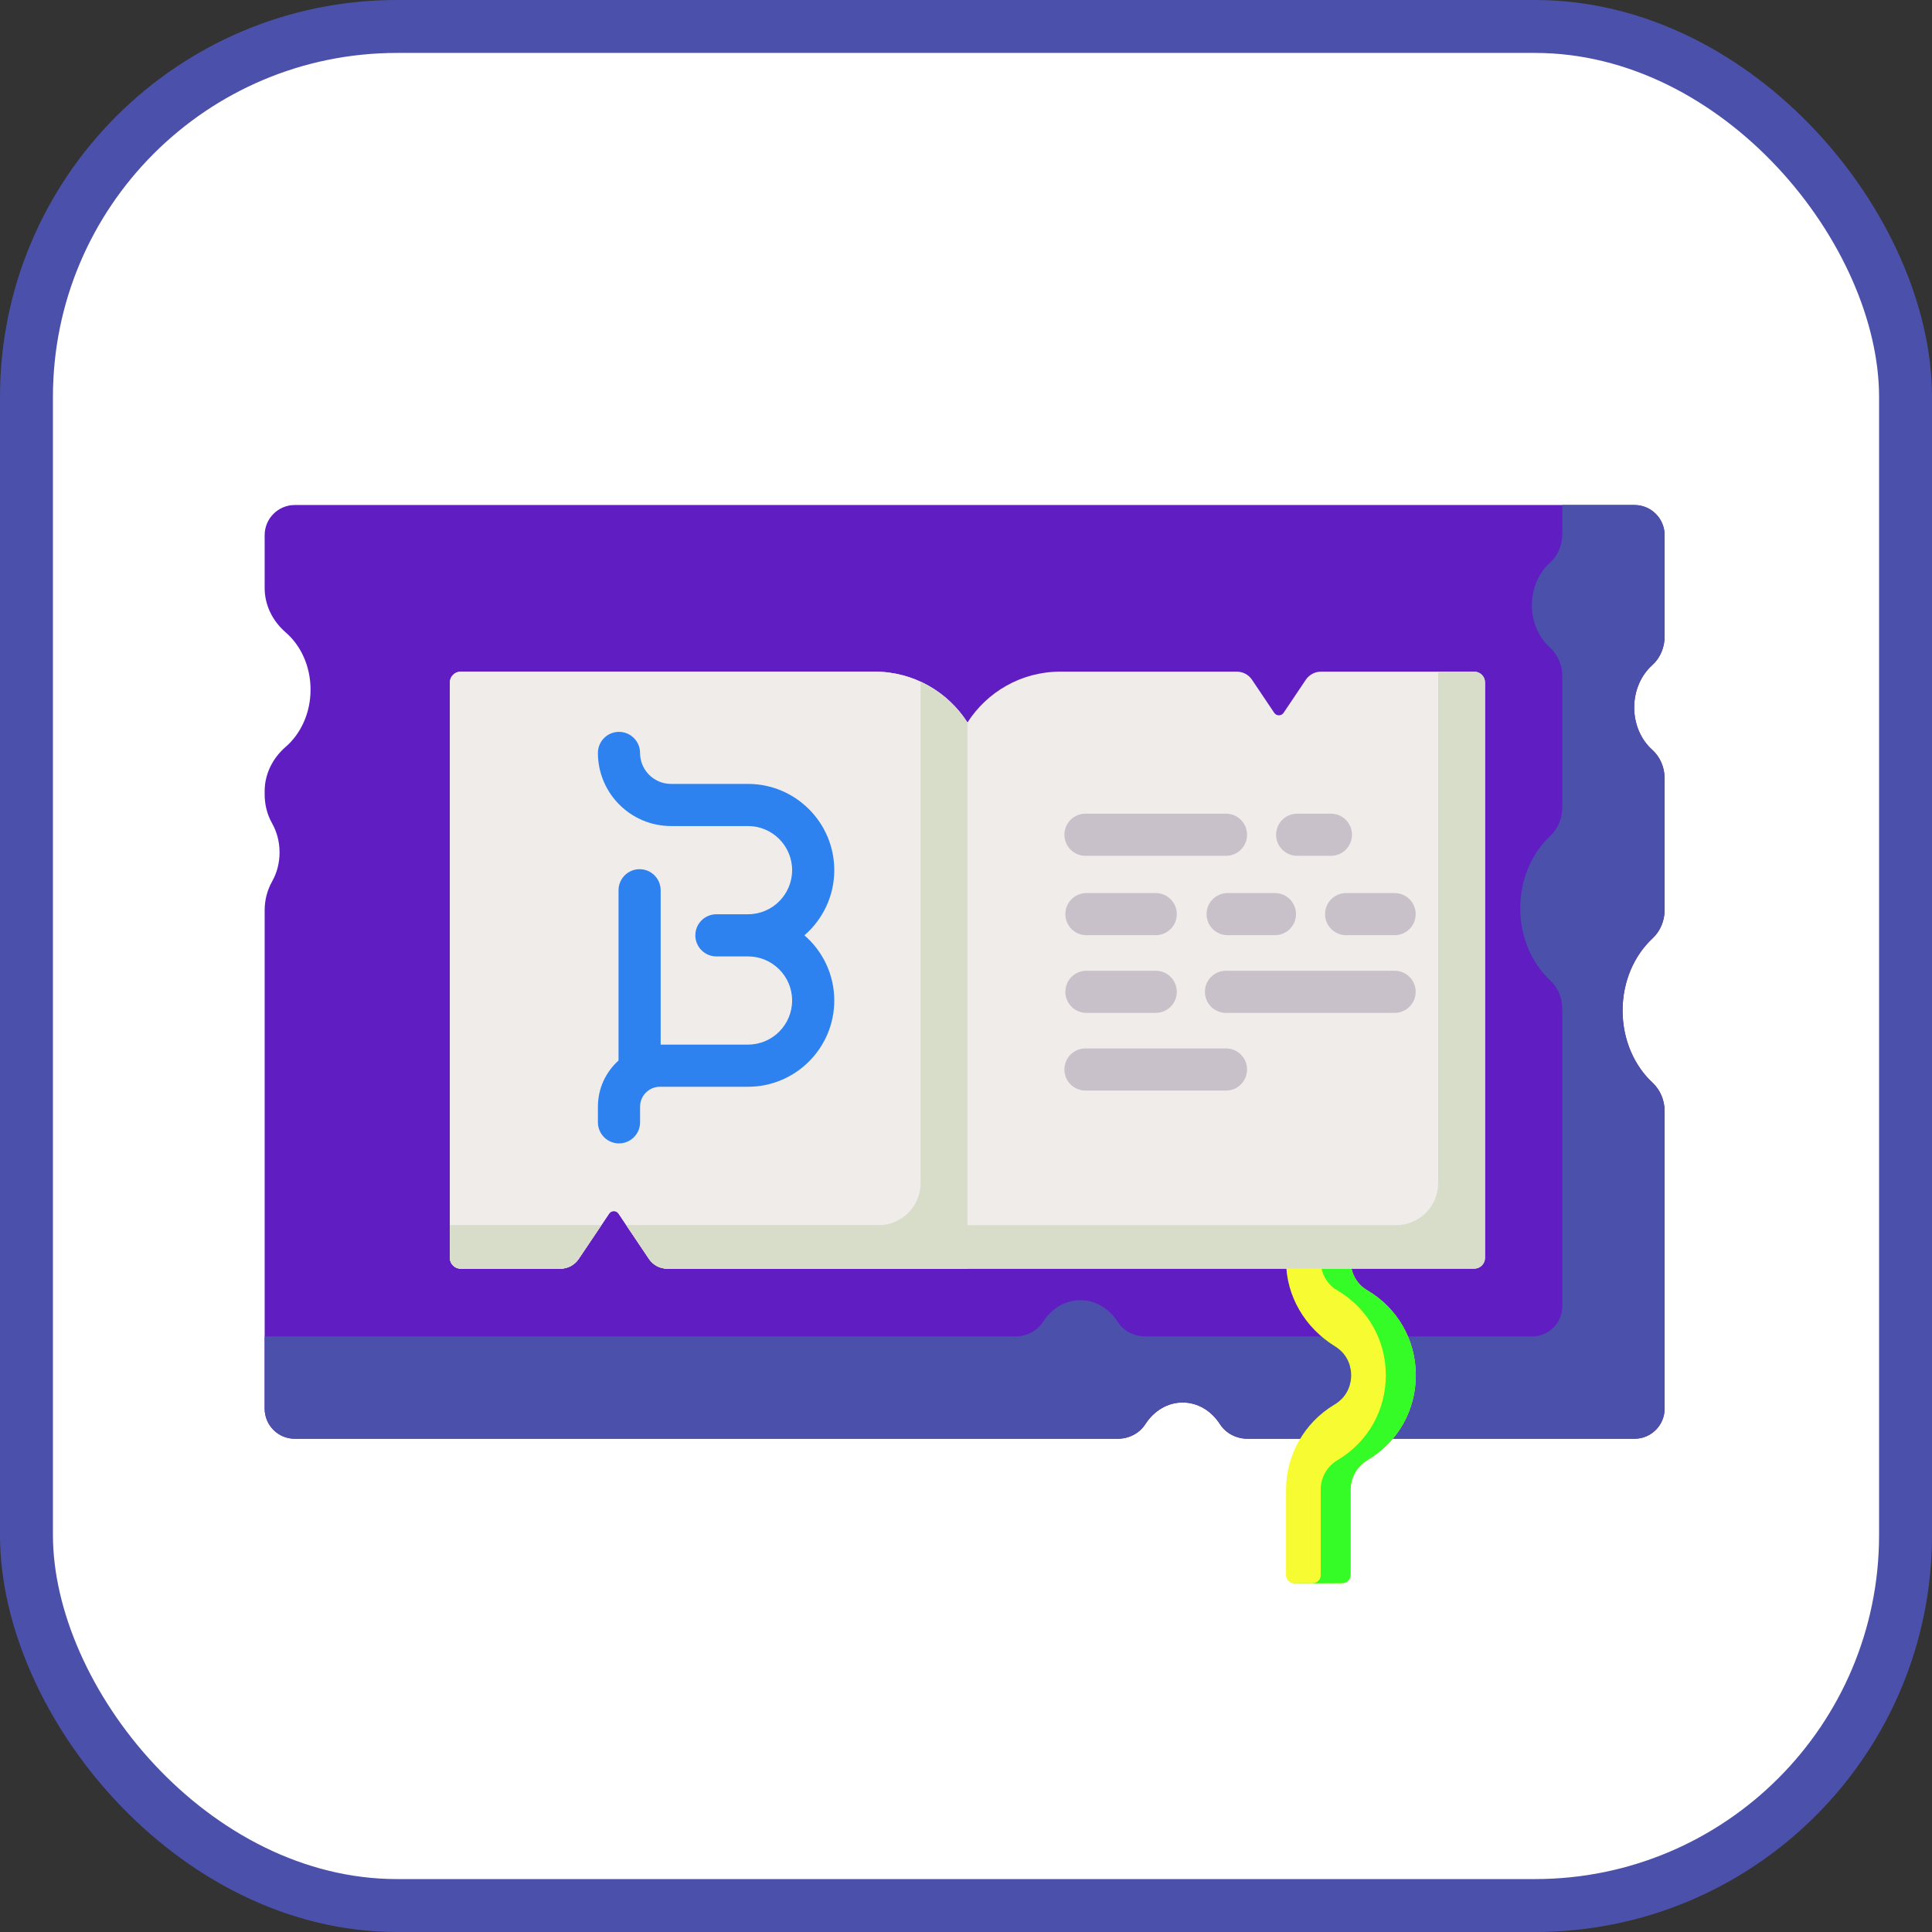 <!DOCTYPE svg PUBLIC "-//W3C//DTD SVG 1.1//EN" "http://www.w3.org/Graphics/SVG/1.1/DTD/svg11.dtd">
<!-- Uploaded to: SVG Repo, www.svgrepo.com, Transformed by: SVG Repo Mixer Tools -->
<svg width="800px" height="800px" viewBox="0 0 73 73" version="1.1" xmlns="http://www.w3.org/2000/svg" xmlns:xlink="http://www.w3.org/1999/xlink" fill="#000000">
<rect x="0" y="0" width="73" height="73" fill="#333333" stroke="none"/>
<g id="SVGRepo_bgCarrier" stroke-width="0"/>
<g id="SVGRepo_tracerCarrier" stroke-linecap="round" stroke-linejoin="round"/>
<g id="SVGRepo_iconCarrier"> <title>progressive-webapps/apis/history-api</title> <desc>Created with Sketch.</desc> <defs> </defs> <g id="progressive-webapps/apis/history-api" stroke="none" stroke-width="1" fill="none" fill-rule="evenodd"> <g id="container" transform="translate(2, 2)" fill="#FFFFFF" fill-rule="nonzero" stroke="#4b51aa" stroke-width="2"> <rect id="mask" x="-1" y="-1" width="71" height="71" rx="14"> </rect> </g> <g id="manuscript" transform="translate(10, 19)" fill-rule="nonzero"> <path d="M52.897,5.048 L52.897,1.22 C52.897,0.592 52.387,0.082 51.758,0.082 L1.138,0.082 C0.51,0.082 0,0.592 0,1.22 L0,3.219 C0,3.869 0.303,4.47 0.795,4.895 C1.365,5.387 1.734,6.172 1.734,7.057 C1.734,7.941 1.365,8.727 0.795,9.219 C0.304,9.644 0,10.245 0,10.895 L0,11.021 C0,11.402 0.094,11.778 0.281,12.11 C0.459,12.426 0.563,12.803 0.563,13.208 C0.563,13.613 0.459,13.99 0.281,14.306 C0.094,14.638 0,15.014 0,15.395 L0,34.225 C0,34.853 0.51,35.363 1.138,35.363 L32.232,35.363 C32.649,35.363 33.05,35.164 33.276,34.813 C33.595,34.315 34.108,33.993 34.686,33.993 C35.265,33.993 35.777,34.315 36.097,34.813 C36.323,35.164 36.723,35.363 37.141,35.363 L51.759,35.363 C52.387,35.363 52.897,34.853 52.897,34.225 L52.897,22.984 C52.897,22.579 52.737,22.186 52.44,21.909 C51.75,21.267 51.309,20.284 51.309,19.183 C51.309,18.081 51.75,17.099 52.44,16.456 C52.737,16.18 52.897,15.787 52.897,15.381 L52.897,10.416 C52.897,10.004 52.734,9.604 52.427,9.329 C52.014,8.959 51.748,8.382 51.748,7.732 C51.748,7.082 52.014,6.505 52.427,6.135 C52.734,5.86 52.897,5.46 52.897,5.048 Z" id="Shape" fill="#601ec2"> </path> <path d="M52.427,6.135 C52.734,5.86 52.897,5.46 52.897,5.048 L52.897,1.22 C52.897,0.592 52.387,0.082 51.758,0.082 L49.031,0.082 L49.031,1.182 C49.031,1.594 48.867,1.994 48.561,2.269 C48.148,2.639 47.882,3.216 47.882,3.866 C47.882,4.516 48.148,5.093 48.561,5.463 C48.867,5.738 49.031,6.138 49.031,6.55 L49.031,11.515 C49.031,11.921 48.87,12.314 48.574,12.59 C47.884,13.233 47.443,14.215 47.443,15.317 C47.443,16.418 47.884,17.401 48.574,18.043 C48.87,18.32 49.031,18.713 49.031,19.118 L49.031,30.359 C49.031,30.987 48.521,31.497 47.892,31.497 L33.274,31.497 C32.857,31.497 32.457,31.298 32.231,30.947 C31.911,30.449 31.399,30.127 30.82,30.127 C30.242,30.127 29.729,30.449 29.41,30.947 C29.184,31.298 28.783,31.497 28.366,31.497 L5.68434189e-14,31.497 L5.68434189e-14,34.225 C5.68434189e-14,34.853 0.51,35.363 1.138,35.363 L32.232,35.363 C32.649,35.363 33.05,35.164 33.276,34.813 C33.596,34.315 34.108,33.993 34.686,33.993 C35.265,33.993 35.777,34.315 36.097,34.813 C36.323,35.164 36.723,35.363 37.141,35.363 L51.759,35.363 C52.387,35.363 52.897,34.853 52.897,34.225 L52.897,22.984 C52.897,22.579 52.737,22.186 52.44,21.909 C51.75,21.267 51.309,20.284 51.309,19.183 C51.309,18.081 51.75,17.099 52.44,16.457 C52.736,16.18 52.897,15.787 52.897,15.382 L52.897,10.416 C52.897,10.004 52.734,9.604 52.427,9.329 C52.014,8.959 51.748,8.382 51.748,7.732 C51.748,7.082 52.014,6.505 52.427,6.135 Z" id="Shape" fill="#4b51aa"> </path> <path d="M40.426,34.07 L40.409,34.08 C39.282,34.758 38.593,35.977 38.593,37.292 L38.593,40.512 C38.593,40.688 38.737,40.831 38.914,40.83 L40.719,40.821 C40.894,40.82 41.036,40.677 41.036,40.502 L41.036,37.28 C41.036,36.83 41.276,36.407 41.664,36.175 L41.681,36.165 C42.82,35.484 43.499,34.285 43.496,32.957 C43.493,31.623 42.803,30.421 41.65,29.747 C41.263,29.521 41.036,29.097 41.036,28.649 L41.036,27.866 L38.594,27.866 L38.594,28.65 C38.594,29.977 39.314,31.177 40.444,31.871 C40.993,32.209 41.054,32.745 41.054,32.963 C41.054,33.182 40.994,33.73 40.426,34.07 Z" id="Shape" fill="#f7fb32"> </path> <path d="M41.65,29.747 C41.263,29.521 41.036,29.097 41.036,28.649 L41.036,27.866 L39.903,27.866 L39.903,28.649 C39.903,29.097 40.13,29.521 40.517,29.747 C41.67,30.421 42.361,31.623 42.363,32.957 C42.366,34.285 41.688,35.484 40.548,36.165 L40.531,36.175 C40.143,36.407 39.903,36.83 39.903,37.28 L39.903,40.517 C39.903,40.684 39.768,40.82 39.601,40.821 L38.839,40.825 C38.858,40.828 38.878,40.83 38.898,40.83 L40.719,40.821 C40.894,40.82 41.036,40.677 41.036,40.502 L41.036,37.28 C41.036,36.83 41.276,36.407 41.664,36.175 L41.681,36.165 C42.82,35.484 43.499,34.285 43.496,32.957 C43.493,31.623 42.803,30.421 41.65,29.747 Z" id="Shape" fill="#35fc27"> </path> <path d="M45.703,6.378 L39.915,6.378 C39.684,6.378 39.468,6.493 39.339,6.685 L38.5,7.934 C38.415,8.059 38.231,8.059 38.146,7.934 L37.307,6.685 C37.178,6.493 36.962,6.378 36.731,6.378 L30.061,6.378 C28.587,6.378 27.293,7.146 26.554,8.302 C25.816,7.146 24.522,6.378 23.048,6.378 L7.406,6.378 C7.181,6.378 6.998,6.561 6.998,6.786 L6.998,28.528 C6.998,28.753 7.181,28.936 7.406,28.936 L11.175,28.936 C11.452,28.936 11.71,28.798 11.864,28.568 L13.017,26.854 C13.101,26.729 13.285,26.729 13.37,26.854 L14.522,28.568 C14.677,28.798 14.935,28.936 15.212,28.936 L45.703,28.936 C45.928,28.936 46.111,28.753 46.111,28.528 L46.111,6.786 C46.111,6.561 45.928,6.378 45.703,6.378 Z" id="Shape" fill="#f0ecea"> </path> <path d="M26.555,8.302 C25.816,7.146 24.522,6.378 23.048,6.378 L7.406,6.378 C7.181,6.378 6.998,6.561 6.998,6.786 L6.998,28.528 C6.998,28.753 7.181,28.936 7.406,28.936 L11.175,28.936 C11.452,28.936 11.71,28.798 11.864,28.568 L13.017,26.854 C13.101,26.729 13.285,26.729 13.37,26.854 L14.522,28.568 C14.677,28.798 14.935,28.936 15.212,28.936 L26.555,28.936 L26.555,8.302 Z" id="Shape" fill="#f0ecea"> </path> <path d="M45.703,6.378 L44.341,6.378 L44.341,25.701 C44.341,26.58 43.628,27.293 42.748,27.293 L13.665,27.293 L14.523,28.568 C14.677,28.798 14.935,28.936 15.212,28.936 L45.703,28.936 C45.928,28.936 46.111,28.753 46.111,28.528 L46.111,6.786 C46.111,6.561 45.928,6.378 45.703,6.378 Z" id="Shape" fill="#d8ddca"> </path> <path d="M6.998,27.294 L6.998,28.528 C6.998,28.753 7.181,28.936 7.406,28.936 L11.175,28.936 C11.452,28.936 11.71,28.798 11.864,28.569 L12.722,27.293 L6.998,27.293 L6.998,27.294 Z" id="Shape" fill="#d8ddca"> </path> <path d="M6.998,27.294 L6.998,28.528 C6.998,28.753 7.181,28.936 7.406,28.936 L11.175,28.936 C11.452,28.936 11.71,28.798 11.864,28.569 L12.722,27.293 L6.998,27.293 L6.998,27.294 Z" id="Shape" fill="#d8ddca"> </path> <path d="M24.785,6.76 L24.785,25.701 C24.785,26.58 24.072,27.294 23.192,27.294 L13.665,27.294 L14.523,28.569 C14.677,28.798 14.935,28.936 15.212,28.936 L26.555,28.936 L26.555,8.302 C26.127,7.633 25.512,7.095 24.785,6.76 Z" id="Shape" fill="#d8ddca"> </path> <path d="M20.395,16.341 C21.085,15.743 21.523,14.861 21.523,13.879 C21.523,12.082 20.061,10.62 18.264,10.62 L15.355,10.62 C14.709,10.62 14.184,10.094 14.184,9.449 C14.184,9.009 13.828,8.653 13.388,8.653 C12.948,8.653 12.592,9.009 12.592,9.449 C12.592,10.973 13.831,12.212 15.355,12.212 L18.264,12.212 C19.183,12.212 19.93,12.96 19.93,13.879 C19.93,14.798 19.183,15.545 18.264,15.545 L17.069,15.545 C16.629,15.545 16.273,15.902 16.273,16.341 C16.273,16.781 16.629,17.138 17.069,17.138 L18.264,17.138 C19.183,17.138 19.93,17.885 19.93,18.804 C19.93,19.723 19.183,20.47 18.264,20.47 L14.963,20.47 L14.963,14.639 C14.963,14.199 14.607,13.842 14.167,13.842 C13.727,13.842 13.371,14.199 13.371,14.639 L13.371,21.071 C12.893,21.501 12.592,22.123 12.592,22.814 L12.592,23.407 C12.592,23.846 12.948,24.203 13.388,24.203 C13.828,24.203 14.185,23.846 14.185,23.407 L14.185,22.814 C14.185,22.4 14.522,22.063 14.936,22.063 L18.264,22.063 C20.061,22.063 21.523,20.601 21.523,18.804 C21.523,17.821 21.085,16.939 20.395,16.341 Z" id="Shape" fill="#2d82f0"> </path> <g id="Group" transform="translate(30.168, 11.674)" fill="#C8C1C9"> <path d="M6.156,1.663 L0.847,1.663 C0.407,1.663 0.05,1.306 0.05,0.866 C0.05,0.426 0.407,0.07 0.847,0.07 L6.156,0.07 C6.596,0.07 6.952,0.426 6.952,0.866 C6.952,1.306 6.595,1.663 6.156,1.663 Z" id="Shape"> </path> <path d="M6.156,10.533 L0.847,10.533 C0.407,10.533 0.05,10.176 0.05,9.736 C0.05,9.297 0.407,8.94 0.847,8.94 L6.156,8.94 C6.596,8.94 6.952,9.297 6.952,9.736 C6.952,10.176 6.595,10.533 6.156,10.533 Z" id="Shape"> </path> <path d="M10.12,1.663 L8.846,1.663 C8.406,1.663 8.049,1.306 8.049,0.866 C8.049,0.426 8.406,0.07 8.846,0.07 L10.12,0.07 C10.56,0.07 10.916,0.426 10.916,0.866 C10.916,1.306 10.56,1.663 10.12,1.663 Z" id="Shape"> </path> <path d="M8.005,4.662 L6.218,4.662 C5.778,4.662 5.421,4.306 5.421,3.866 C5.421,3.426 5.778,3.07 6.218,3.07 L8.005,3.07 C8.445,3.07 8.801,3.426 8.801,3.866 C8.801,4.306 8.445,4.662 8.005,4.662 Z" id="Shape"> </path> <path d="M3.501,4.662 L0.882,4.662 C0.442,4.662 0.086,4.306 0.086,3.866 C0.086,3.426 0.442,3.07 0.882,3.07 L3.501,3.07 C3.941,3.07 4.297,3.426 4.297,3.866 C4.297,4.306 3.941,4.662 3.501,4.662 Z" id="Shape"> </path> <path d="M3.501,7.598 L0.882,7.598 C0.442,7.598 0.086,7.241 0.086,6.801 C0.086,6.361 0.442,6.005 0.882,6.005 L3.501,6.005 C3.941,6.005 4.297,6.361 4.297,6.801 C4.297,7.241 3.941,7.598 3.501,7.598 Z" id="Shape"> </path> <path d="M12.526,7.598 L6.156,7.598 C5.716,7.598 5.359,7.241 5.359,6.801 C5.359,6.361 5.716,6.005 6.156,6.005 L12.526,6.005 C12.966,6.005 13.323,6.361 13.323,6.801 C13.323,7.241 12.966,7.598 12.526,7.598 Z" id="Shape"> </path> <path d="M12.526,4.662 L10.695,4.662 C10.255,4.662 9.899,4.306 9.899,3.866 C9.899,3.426 10.255,3.07 10.695,3.07 L12.526,3.07 C12.966,3.07 13.323,3.426 13.323,3.866 C13.323,4.306 12.966,4.662 12.526,4.662 Z" id="Shape"> </path> </g> </g> </g> </g>
</svg>